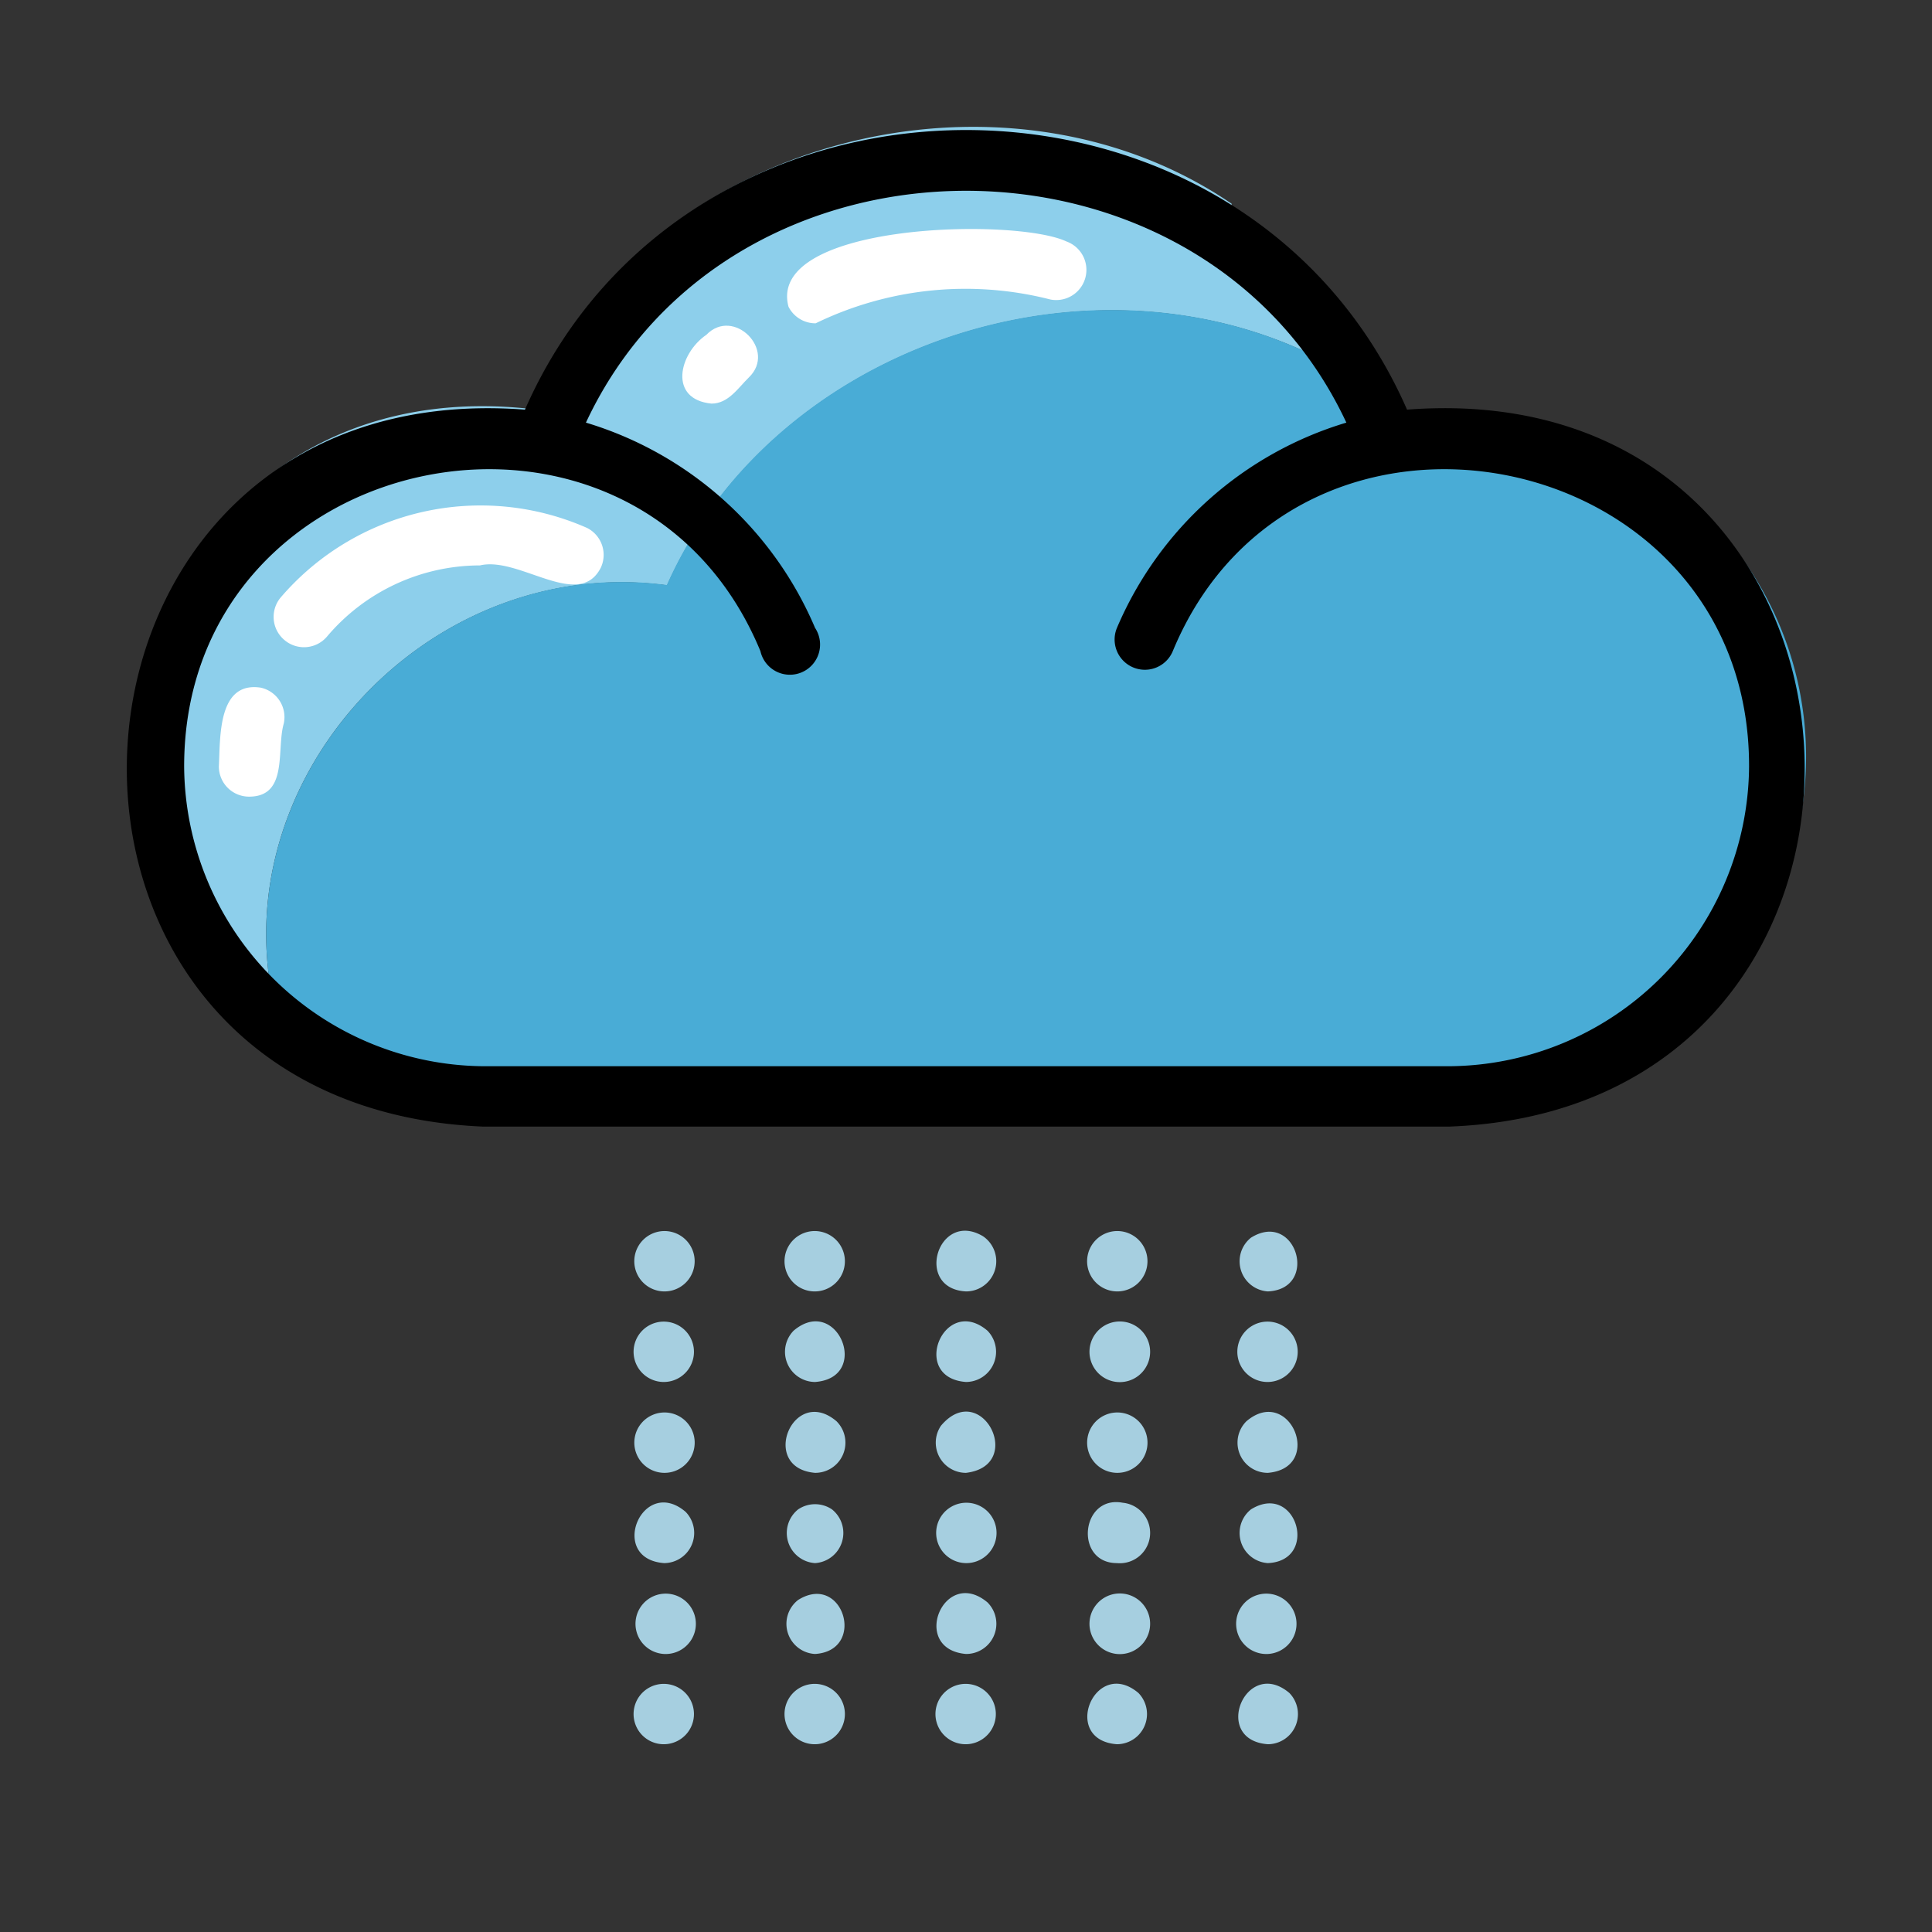 <svg xmlns="http://www.w3.org/2000/svg" viewBox="0 0 64 64"><rect x="0" y="0" width="64" height="64" fill="#333333" stroke="none"/><defs><style>.cls-1{fill:none;}.cls-2{fill:#009ede;}.cls-3{fill:#0083ca;}.cls-4{fill:#fff;}</style></defs><g id="_53.cloud" data-name="53.cloud"><path d="M22,42.78a1,1,0,0,1-.38-1.92A1,1,0,1,1,22,42.78Z" id="id_207" style="fill: rgb(166, 207, 224);"></path><path d="M22,45.78a1,1,0,1,1,.38-1.92A1,1,0,0,1,22,45.78Z" id="id_208" style="fill: rgb(166, 207, 224);"></path><path d="M22,48.79a1,1,0,1,1,.38-1.93A1,1,0,0,1,22,48.79Z" id="id_209" style="fill: rgb(166, 207, 224);"></path><path d="M22,51.78c-1.88-.14-.73-2.92.71-1.7A1,1,0,0,1,22,51.78Z" id="id_210" style="fill: rgb(166, 207, 224);"></path><path d="M22,54.79A1,1,0,0,1,21.44,53,1,1,0,1,1,22,54.79Z" id="id_211" style="fill: rgb(166, 207, 224);"></path><path d="M22,57.78a1,1,0,1,1,.38-1.92A1,1,0,0,1,22,57.78Z" id="id_212" style="fill: rgb(166, 207, 224);"></path><path d="M32,42.78c-1.73-.09-.93-2.71.56-1.83A1,1,0,0,1,32,42.78Z" id="id_213" style="fill: rgb(166, 207, 224);"></path><path d="M32,45.78c-1.88-.14-.73-2.92.71-1.7A1,1,0,0,1,32,45.78Z" id="id_214" style="fill: rgb(166, 207, 224);"></path><path d="M32,48.79a1,1,0,0,1-.83-1.56C32.5,45.65,34,48.55,32,48.79Z" id="id_215" style="fill: rgb(166, 207, 224);"></path><path d="M32,51.78a1,1,0,0,1-.38-1.92A1,1,0,1,1,32,51.78Z" id="id_216" style="fill: rgb(166, 207, 224);"></path><path d="M32,54.79c-1.87-.16-.74-2.92.71-1.71A1,1,0,0,1,32,54.79Z" id="id_217" style="fill: rgb(166, 207, 224);"></path><path d="M32,57.78a1,1,0,1,1,.38-1.92A1,1,0,0,1,32,57.78Z" id="id_218" style="fill: rgb(166, 207, 224);"></path><path d="M42,42.78A1,1,0,0,1,41.44,41C42.93,40.07,43.72,42.7,42,42.78Z" id="id_219" style="fill: rgb(166, 207, 224);"></path><path d="M42,45.78a1,1,0,1,1,.38-1.92A1,1,0,0,1,42,45.78Z" id="id_220" style="fill: rgb(166, 207, 224);"></path><path d="M42,48.79a1,1,0,0,1-.71-1.71C42.73,45.86,43.88,48.63,42,48.79Z" id="id_221" style="fill: rgb(166, 207, 224);"></path><path d="M42,51.78A1,1,0,0,1,41.44,50C42.94,49.07,43.72,51.7,42,51.78Z" id="id_222" style="fill: rgb(166, 207, 224);"></path><path d="M42,54.79A1,1,0,1,1,42.56,53,1,1,0,0,1,42,54.79Z" id="id_223" style="fill: rgb(166, 207, 224);"></path><path d="M42,57.78c-1.88-.14-.73-2.91.71-1.7A1,1,0,0,1,42,57.78Z" id="id_224" style="fill: rgb(166, 207, 224);"></path><path d="M27,42.78a1,1,0,1,1,.38-1.92A1,1,0,0,1,27,42.78Z" id="id_225" style="fill: rgb(166, 207, 224);"></path><path d="M27,45.78a1,1,0,0,1-.71-1.7C27.73,42.86,28.88,45.64,27,45.78Z" id="id_226" style="fill: rgb(166, 207, 224);"></path><path d="M27,48.79c-1.87-.16-.73-2.93.71-1.71A1,1,0,0,1,27,48.79Z" id="id_227" style="fill: rgb(166, 207, 224);"></path><path d="M27,51.78A1,1,0,0,1,26.44,50a1,1,0,0,1,1.12,0A1,1,0,0,1,27,51.78Z" id="id_228" style="fill: rgb(166, 207, 224);"></path><path d="M27,54.79A1,1,0,0,1,26.44,53C27.93,52.07,28.72,54.68,27,54.79Z" id="id_229" style="fill: rgb(166, 207, 224);"></path><path d="M27,57.78a1,1,0,1,1,.38-1.92A1,1,0,0,1,27,57.78Z" id="id_230" style="fill: rgb(166, 207, 224);"></path><path d="M37,42.78a1,1,0,0,1-.38-1.92A1,1,0,1,1,37,42.78Z" id="id_231" style="fill: rgb(166, 207, 224);"></path><path d="M37,45.78a1,1,0,1,1,.19-2A1,1,0,0,1,37,45.78Z" id="id_232" style="fill: rgb(166, 207, 224);"></path><path d="M37,48.79a1,1,0,1,1,.38-1.93A1,1,0,0,1,37,48.79Z" id="id_233" style="fill: rgb(166, 207, 224);"></path><path d="M37,51.78c-1.42,0-1.2-2.26.19-2A1,1,0,0,1,37,51.78Z" id="id_234" style="fill: rgb(166, 207, 224);"></path><path d="M37,54.79a1,1,0,1,1,.19-2A1,1,0,0,1,37,54.79Z" id="id_235" style="fill: rgb(166, 207, 224);"></path><path d="M37,57.78c-1.88-.14-.73-2.91.71-1.7A1,1,0,0,1,37,57.78Z" id="id_236" style="fill: rgb(166, 207, 224);"></path><path class="cls-1" d="M20.19,9.37a16.07,16.07,0,0,0-2.54,3.68h.11A15.94,15.94,0,0,1,20.19,9.37Z" id="id_237"></path><path class="cls-1" d="M48.27,36.3h0c-1.77-.16-34.27.43-35-.44C6,34.15,2,24.91,6.24,18.6c-5.53,7.46.39,19,9.79,18.72H48A11.93,11.93,0,0,0,59.4,28.76,11.91,11.91,0,0,1,48.27,36.3Z" id="id_238"></path><path class="cls-1" d="M20.61,8.92l.07-.06Z" id="id_239"></path><path class="cls-1" d="M40.83,8.26a1,1,0,0,0,.26.65,17.36,17.36,0,0,1,2.72,2.9,18.6,18.6,0,0,1,1.68,2.94,1,1,0,0,0,.68.4,10.44,10.44,0,0,1,8.2,1.91c.59.48,1.32,0,1.91-.21a11.77,11.77,0,0,0-9.67-3.28,16.11,16.11,0,0,0-5.85-6.78A7.31,7.31,0,0,0,40.83,8.26Z" id="id_240"></path><path class="cls-2" d="M15.3,36.24l-.4-.05Z" id="id_241" style="fill: rgb(255, 255, 255);"></path><path class="cls-2" d="M44.54,12.92a1.71,1.71,0,0,1,.13.23A1.71,1.71,0,0,0,44.54,12.92Z" id="id_242" style="fill: rgb(255, 255, 255);"></path><path class="cls-2" d="M14.23,36.09l-.5-.1Z" id="id_243" style="fill: rgb(255, 255, 255);"></path><path class="cls-2" d="M13.23,35.86l-.58-.17Z" id="id_244" style="fill: rgb(255, 255, 255);"></path><path class="cls-2" d="M12.34,35.58a12.16,12.16,0,0,1-3.1-1.66C7,26.16,14,18.3,22.1,19.39c3.43-7.72,13.48-11.29,21.18-7.72l.24-.26.29.4A22.32,22.32,0,0,0,41,8.75a5.4,5.4,0,0,1-.2-2c-7.55-5.16-19.29-2.19-23,6.27h-.11c-.09.17-.18.33-.26.51C3.51,12.13-.46,30.88,12.34,35.58Z" id="id_245" style="fill: rgb(141, 207, 235);"></path><path class="cls-3" d="M55,17.28c-2.18-1.08-4.1-2.45-6.75-2.29-.86-.11-1.74.4-2.52,0-.87-1.08-1.26-2.53-2.22-3.59l-.24.26c-7.7-3.57-17.75,0-21.18,7.72C14,18.3,7,26.16,9.24,33.92a12.17,12.17,0,0,0,7.18,2.38H48.26a11.24,11.24,0,0,0,8-19.45A4,4,0,0,1,55,17.28Z" id="id_246" style="fill: rgb(73, 172, 214);"></path><path class="cls-4" d="M35.33,8c-1.69-.8-9.95-.62-9.21,2.16a1,1,0,0,0,.9.55,11.35,11.35,0,0,1,7.77-.79A1,1,0,0,0,35.33,8Z" id="id_247" style="fill: rgb(255, 255, 255);"></path><path class="cls-4" d="M23.4,11.09c-.92.63-1.26,2.14.17,2.28.56,0,.88-.52,1.24-.87C25.74,11.6,24.3,10.16,23.4,11.09Z" id="id_248" style="fill: rgb(255, 255, 255);"></path><path class="cls-4" d="M19.45,17.49A8.72,8.72,0,0,0,9.3,19.79a1,1,0,0,0,.12,1.41,1,1,0,0,0,1.41-.11,6.64,6.64,0,0,1,5.07-2.36c1.3-.31,3.27,1.5,4,.08A1,1,0,0,0,19.45,17.49Z" id="id_249" style="fill: rgb(255, 255, 255);"></path><path class="cls-4" d="M8.64,22.78c-1.43-.22-1.34,1.64-1.39,2.61a1,1,0,0,0,1,1c1.31,0,.9-1.56,1.15-2.42A1,1,0,0,0,8.64,22.78Z" id="id_250" style="fill: rgb(255, 255, 255);"></path><path d="M46.61,13.57c-5.41-12.35-23.8-12.35-29.22,0C.77,12.31-.64,36.61,16,37.32H48C64.53,36.71,63.3,12.29,46.61,13.57ZM48,35.32H16A10,10,0,0,1,6.1,25.39c0-10.72,15-13.71,19.09-3.82A1,1,0,1,0,27,20.8,12,12,0,0,0,19.41,14C24.19,3.76,39.81,3.76,44.6,14A12,12,0,0,0,37,20.8a1,1,0,0,0,1.85.77c4.1-9.89,19.11-6.9,19.09,3.82A10,10,0,0,1,48,35.32Z" id="id_251"></path></g></svg>